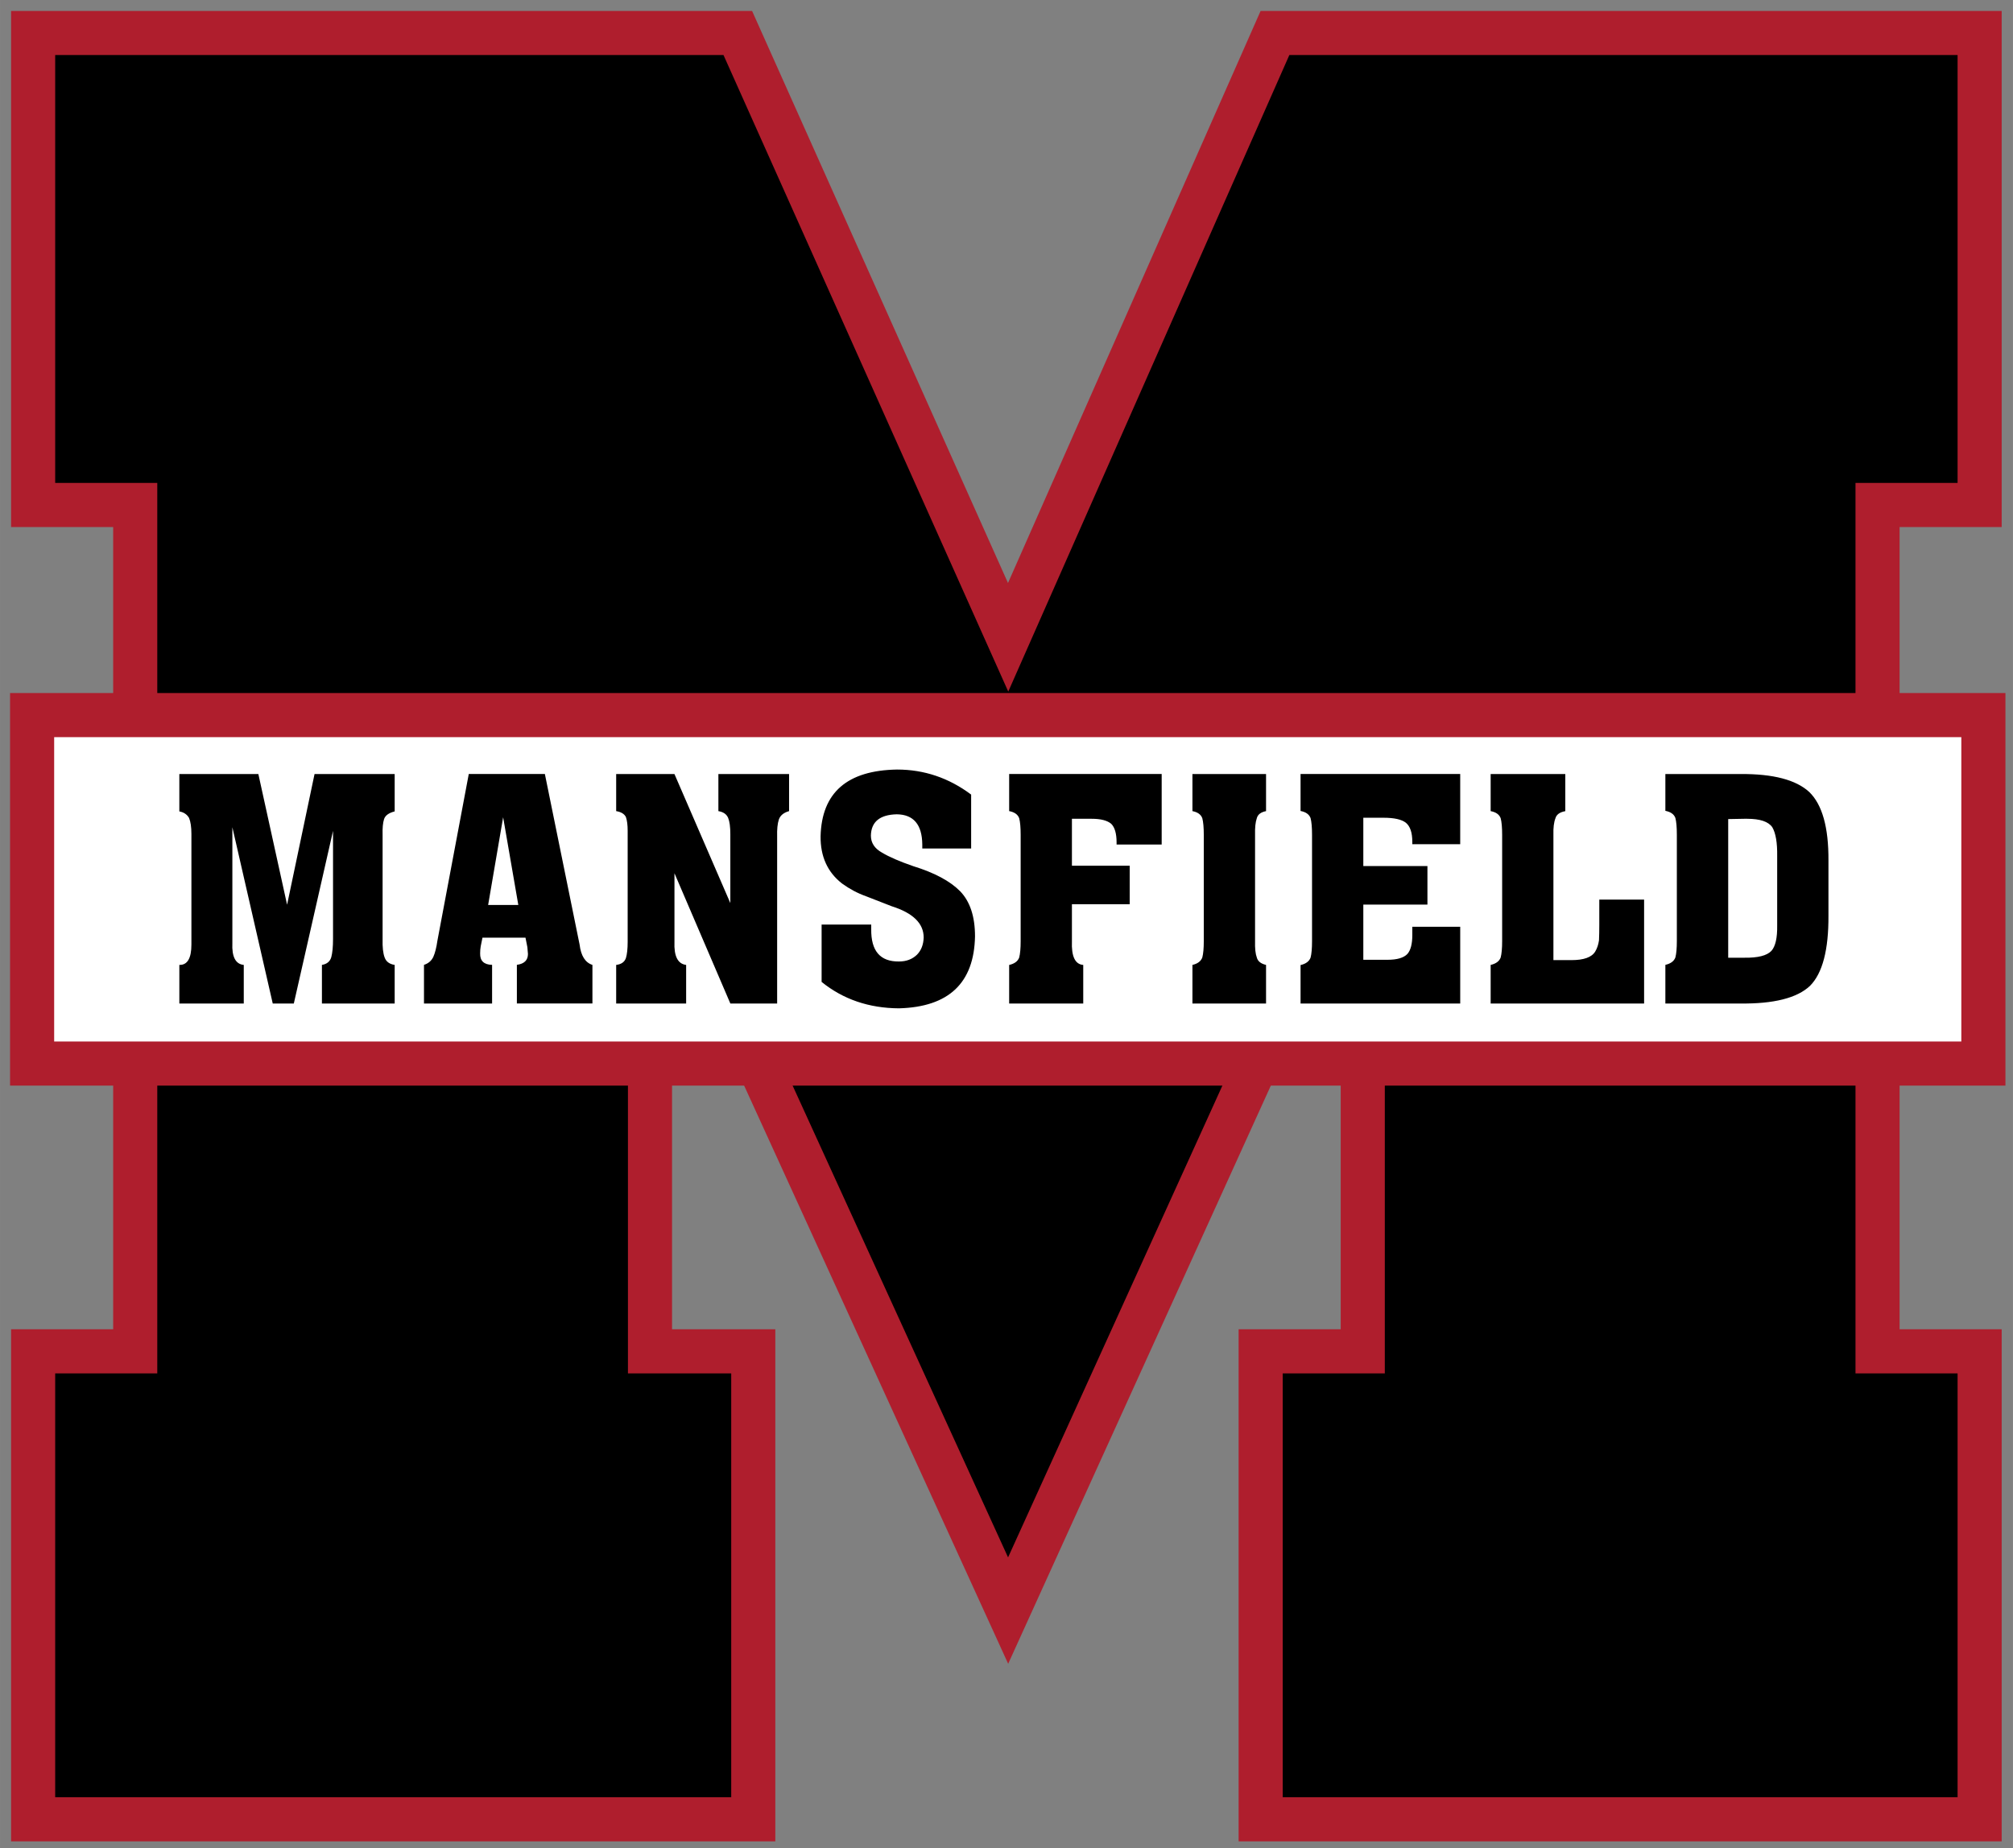 <?xml version="1.0" encoding="UTF-8" standalone="no"?>
<svg xmlns:rdf="http://www.w3.org/1999/02/22-rdf-syntax-ns#" xmlns="http://www.w3.org/2000/svg" xml:space="preserve" height="209.5" viewBox="0 0 228.208 209.501" width="228.21" version="1.1" xmlns:cc="http://creativecommons.org/ns#" xmlns:dc="http://purl.org/dc/elements/1.1/"><rect x="0" y="0" width="228.208" height="209.501" fill="#808080" stroke="none"/><g transform="matrix(1.25 0 0 -1.25 0 209.5)"><g transform="translate(.911 .607)"><path d="m178.63 2h-65.206v42.438h9.259v47.287l-32.164-70.799-32.48 71.122v-47.61h9.366v-42.438h-65.313v42.438h9.259v76.757h-9.259v42.806h63.909l24.518-54.806 24.202 54.806h63.909v-42.806h-9.259v-76.757h9.259v-42.438"/><path d="m178.63 2h-65.206v42.438h9.259v47.287l-32.164-70.799-32.48 71.122v-47.61h9.366v-42.438h-65.313v42.438h9.259v76.757h-9.259v42.806h63.909l24.518-54.806 24.202 54.806h63.909v-42.806h-9.259v-76.757h9.259v-42.438z" stroke="#af1e2d" stroke-width="4" fill="none"/><path d="m2 102.14h176.97v-31.603h-176.97v31.603z" fill="#fff"/><path d="m2 102.14h176.97v-31.603h-176.97v31.603z" stroke="#af1e2d" stroke-width="4" fill="none"/><path d="m100.56 87.248c-5.657 0.092-8.548 2.615-8.672 7.568-0.022 2.294 0.791 4.081 2.441 5.359 0.848 0.615 1.754 1.096 2.715 1.438 0.953 0.376 1.918 0.753 2.904 1.131 2.417 0.764 3.627 1.944 3.627 3.543-0.024 0.81-0.277 1.461-0.758 1.951-0.53 0.514-1.21 0.77-2.045 0.77-2.13 0.024-3.176-1.199-3.143-3.672v-0.514h-5.625v6.5c2.438 1.975 5.359 2.972 8.764 2.996 5.65-0.15 8.526-2.868 8.627-8.16 0-2.246-0.562-3.95-1.686-5.113-1.136-1.151-2.904-2.097-5.299-2.838-1.555-0.536-2.741-1.05-3.559-1.541-0.841-0.468-1.26-1.109-1.26-1.932 0.035-1.561 1.011-2.367 2.93-2.412 1.907 0.022 2.873 1.163 2.897 3.418v0.461h5.539v-6.115c-2.53-1.893-5.33-2.838-8.398-2.838zm-81.369 0.508v4.238c0.5 0.092 0.866 0.338 1.1 0.736 0.177 0.421 0.268 1.031 0.268 1.828v12.529c0 1.561-0.455 2.331-1.367 2.309v4.375h7.303v-4.375c-0.931-0.09-1.362-0.919-1.293-2.478v-13.129l4.578 19.982h2.389l4.445-19.572v12.254c0 0.89-0.067 1.58-0.199 2.07-0.144 0.489-0.497 0.78-1.06 0.871v4.377h8.248v-4.375c-0.59-0.091-0.969-0.372-1.137-0.84-0.179-0.468-0.256-1.167-0.232-2.102v-11.793c-0.024-0.775 0.032-1.374 0.166-1.795 0.135-0.41 0.534-0.702 1.203-0.873v-4.238h-9.084l-3.113 14.818-3.258-14.818h-8.955zm32.812 0-3.555 18.895c-0.111 0.776-0.265 1.386-0.463 1.832-0.21 0.445-0.562 0.748-1.059 0.906v4.383h7.721v-4.383c-0.926-0.022-1.377-0.456-1.355-1.301 0-0.297 0.023-0.565 0.066-0.805l0.199-0.977h4.877l0.213 1.078c0.045 0.469 0.066 0.725 0.066 0.771 0 0.708-0.418 1.117-1.256 1.232v4.383h8.565v-4.375c-0.816-0.263-1.301-1.031-1.455-2.309l-3.936-19.332h-8.629zm16.711 0v4.205c0.556 0.091 0.923 0.314 1.102 0.666 0.133 0.376 0.201 0.901 0.201 1.572v12.566c0 0.82-0.069 1.439-0.201 1.861-0.156 0.444-0.523 0.701-1.102 0.77v4.375h7.932v-4.375c-0.951-0.115-1.392-0.993-1.324-2.633v-7.76l6.336 14.768h5.305v-18.904c-0.024-0.844 0.042-1.499 0.197-1.967 0.165-0.456 0.55-0.768 1.156-0.939v-4.205h-8.014v4.205c0.561 0.092 0.931 0.348 1.107 0.77 0.165 0.399 0.248 1.018 0.248 1.861v7.795l-6.336-14.631h-6.607zm44.553 0v4.203c0.6 0.114 0.979 0.38 1.135 0.803 0.113 0.422 0.168 1.056 0.168 1.898v12.041c0 0.82-0.056 1.441-0.168 1.863-0.156 0.42-0.535 0.7-1.135 0.836v4.371h8.398v-4.373c-0.924-0.068-1.352-0.966-1.283-2.697v-4.184h6.549v-4.367h-6.549v-5.32h2.25c1.015 0 1.747 0.189 2.201 0.566 0.407 0.401 0.611 1.105 0.611 2.111v0.24h5.113v-7.992h-17.291zm20.777 0v4.205c0.59 0.115 0.963 0.381 1.119 0.803 0.111 0.421 0.168 1.055 0.168 1.898v12.033c0 0.82-0.057 1.44-0.168 1.861-0.156 0.422-0.529 0.704-1.119 0.84v4.375h8.346v-4.375c-0.586-0.136-0.937-0.415-1.047-0.838-0.156-0.422-0.222-1.043-0.199-1.863v-12.035c-0.022-0.82 0.043-1.453 0.199-1.898 0.11-0.421 0.461-0.686 1.047-0.801v-4.205h-8.346zm12.258 0v4.189c0.601 0.115 0.979 0.384 1.135 0.807 0.111 0.421 0.166 1.053 0.166 1.898v12.057c0 0.821-0.055 1.441-0.166 1.863-0.156 0.422-0.534 0.704-1.135 0.842v4.359h18.1v-8.701h-5.43v0.939c0 1.004-0.185 1.717-0.553 2.139-0.416 0.444-1.169 0.666-2.26 0.666h-2.742v-6.258h7.269v-4.367h-7.269v-5.477h2.297c1.199 0 2.04 0.189 2.527 0.566 0.487 0.404 0.73 1.122 0.73 2.154v0.277h5.43v-7.955h-18.1zm21.551 0v4.205c0.6 0.115 0.979 0.381 1.135 0.803 0.113 0.421 0.168 1.055 0.168 1.898v12.033c0 0.82-0.056 1.44-0.168 1.861-0.156 0.422-0.535 0.704-1.135 0.84v4.375h17.396v-11.779h-5.08v2.873c-0 0.674-0.013 1.254-0.035 1.744-0.071 0.491-0.213 0.914-0.426 1.268-0.391 0.651-1.29 0.975-2.699 0.975h-2.041v-14.184c-0.024-0.821 0.053-1.452 0.23-1.898 0.117-0.421 0.49-0.691 1.117-0.805v-4.209h-8.463zm19.807 0v4.174c0.601 0.115 0.979 0.382 1.135 0.805 0.111 0.422 0.166 1.057 0.166 1.9v12.051c0 0.821-0.055 1.443-0.166 1.865-0.156 0.422-0.534 0.702-1.135 0.838v4.383h8.477c3.812 0.045 6.453-0.62 7.918-2 1.419-1.424 2.118-4.084 2.094-7.982v-6.221c0.024-3.761-0.703-6.353-2.18-7.779-1.499-1.377-4.084-2.056-7.758-2.033h-8.551zm-131.76 4.902 1.721 9.945h-3.422l1.701-9.945zm140.68 0.172h0.357c1.46 0 2.408 0.321 2.848 0.961 0.39 0.675 0.573 1.762 0.551 3.26v7.875c0.022 1.406-0.195 2.366-0.656 2.881-0.511 0.537-1.533 0.796-3.064 0.773h-1.832v-15.717l1.797-0.033z" transform="matrix(.8 0 0 -.8 0 167)"/></g></g></svg>

